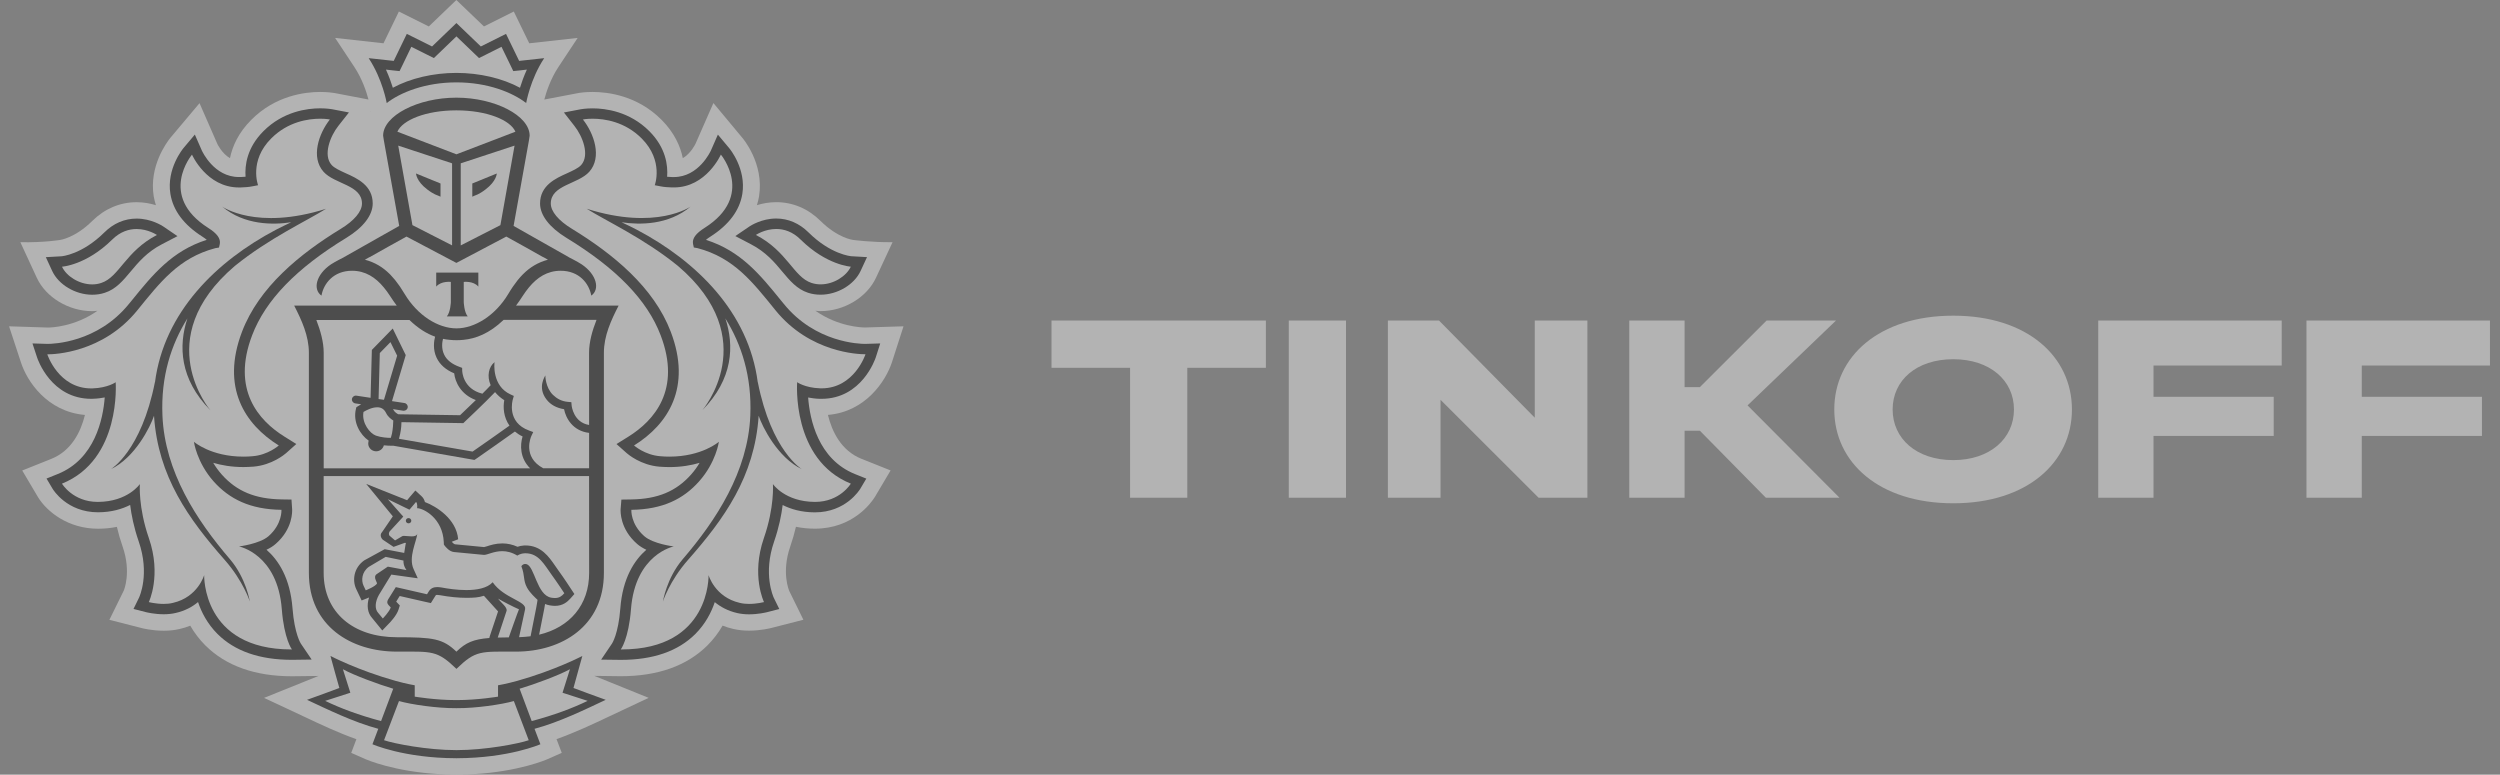 <svg xmlns="http://www.w3.org/2000/svg" width="142" height="44" fill="none" viewBox="0 0 142 44"><rect x="0" y="0" width="142" height="44" fill="#808080" stroke="none"/><g clip-path="url(#clip0)" opacity=".4"><path fill="#fff" d="M50.66 20.582L51.32 18.534L49.138 18.601C48.954 18.601 47.614 18.564 46.314 17.65C46.411 17.659 46.508 17.672 46.606 17.672C47.944 17.672 49.239 16.891 49.758 15.774L50.697 13.756C49.52 13.771 48.444 13.627 48.444 13.627C48.435 13.625 47.587 13.52 46.606 12.549C45.903 11.852 45.033 11.483 44.09 11.483C43.678 11.483 43.309 11.555 42.992 11.653C43.041 11.489 43.089 11.323 43.115 11.152C43.416 9.263 42.161 7.821 42.161 7.823L40.521 5.853L39.504 8.168C39.501 8.175 39.244 8.717 38.784 8.983C38.645 8.303 38.305 7.538 37.577 6.806C36.205 5.428 34.535 5.223 33.66 5.223C33.255 5.223 32.967 5.265 32.896 5.276L30.916 5.654C31.03 5.225 31.273 4.478 31.718 3.806L32.811 2.154L30.061 2.459L29.184 0.654L27.489 1.502L25.921 0L24.357 1.502L22.656 0.654L21.782 2.459L19.034 2.154L20.128 3.806C20.573 4.478 20.817 5.223 20.929 5.652L19.039 5.291L18.975 5.28C18.88 5.265 18.593 5.223 18.186 5.223C17.312 5.223 15.641 5.429 14.273 6.806C13.543 7.536 13.203 8.303 13.062 8.983C12.606 8.721 12.351 8.186 12.351 8.186L11.333 5.859L9.666 7.842C9.463 8.098 8.457 9.452 8.731 11.155C8.76 11.325 8.805 11.491 8.855 11.655C8.539 11.557 8.17 11.485 7.758 11.485C6.815 11.485 5.945 11.854 5.24 12.55C4.263 13.518 3.419 13.627 3.427 13.627C3.427 13.627 2.535 13.782 1.156 13.758L2.089 15.776C2.608 16.894 3.904 17.674 5.24 17.674C5.341 17.674 5.437 17.661 5.536 17.652C4.24 18.566 2.9 18.603 2.739 18.605L0.515 18.534L1.188 20.58C1.526 21.634 2.657 23.381 4.824 23.569C4.588 24.528 4.065 25.6 2.917 26.063L1.262 26.724L2.165 28.249C2.674 29.071 3.87 30.032 5.572 30.032C5.941 30.031 6.296 29.996 6.639 29.926C6.726 30.302 6.836 30.677 6.966 31.05C7.473 32.513 7.036 33.534 7.03 33.545L6.213 35.206L8.037 35.672C8.06 35.679 8.611 35.825 9.301 35.825C9.615 35.825 9.913 35.794 10.194 35.729C10.407 35.681 10.611 35.617 10.806 35.539C11.042 35.95 11.329 36.324 11.664 36.66C12.832 37.823 14.488 38.412 16.586 38.412H16.594L18.091 38.394L14.997 39.64L17.346 40.74C18.2 41.144 19.212 41.621 20.242 41.986L19.95 42.764L20.759 43.121C20.832 43.152 22.388 43.829 24.977 43.972C24.977 43.972 25.602 44 25.946 44C26.29 44 26.908 43.971 26.908 43.971C29.479 43.823 31.024 43.154 31.096 43.121L31.908 42.762L31.611 41.982C32.672 41.606 33.721 41.11 34.538 40.723L36.843 39.638L33.759 38.39L35.262 38.409C37.362 38.409 39.02 37.819 40.187 36.654C40.519 36.321 40.806 35.946 41.044 35.535C41.239 35.613 41.445 35.677 41.657 35.725C41.937 35.79 42.235 35.821 42.549 35.821C43.227 35.821 43.784 35.675 43.799 35.672L45.632 35.202L44.833 33.573C44.814 33.53 44.377 32.511 44.885 31.046C45.014 30.672 45.122 30.296 45.21 29.922C45.554 29.992 45.913 30.029 46.283 30.029C48.452 30.029 49.492 28.549 49.693 28.228L50.586 26.721L48.931 26.061C47.781 25.598 47.26 24.524 47.026 23.567C49.163 23.391 50.311 21.643 50.66 20.582ZM21.073 6.358L21.05 6.364L21.069 6.34L21.073 6.358Z"/><path fill="#fff" d="M25.923 6.268C24.171 6.27 22.858 6.826 22.571 7.481L25.923 8.763L29.276 7.481C28.991 6.826 27.677 6.27 25.923 6.268Z"/><path fill="#fff" d="M25.957 40.224H25.953H25.924H25.892H25.89C24.828 40.231 23.366 40.019 22.661 39.82L21.814 42.045C22.372 42.238 24.265 42.607 25.924 42.607C27.58 42.607 29.474 42.236 30.031 42.045L29.186 39.82C28.479 40.021 27.019 40.231 25.957 40.224Z"/><path fill="#fff" d="M32.372 38.012C31.741 38.359 30.332 38.879 29.513 39.12L30.201 40.957C31.469 40.622 32.514 40.229 33.379 39.809L31.951 39.348L32.372 38.012Z"/><path fill="#fff" d="M19.477 38.012L19.899 39.348L18.47 39.809C19.332 40.229 20.384 40.622 21.645 40.957L22.334 39.12C21.518 38.879 20.108 38.357 19.477 38.012Z"/><path fill="#fff" d="M25.923 4.141C27.243 4.141 28.54 4.447 29.535 4.985C29.627 4.689 29.754 4.329 29.927 3.953L29.551 3.997L29.155 4.038L28.988 3.69L28.484 2.658L27.567 3.122L27.209 3.299L26.924 3.026L25.926 2.068L24.93 3.026L24.645 3.299L24.288 3.122L23.364 2.658L22.867 3.69L22.695 4.038L22.3 3.997L21.924 3.953C22.097 4.331 22.222 4.689 22.315 4.985C23.313 4.447 24.605 4.141 25.923 4.141Z"/><path fill="#fff" d="M46.089 16.069C46.26 16.126 46.435 16.152 46.608 16.152C47.355 16.152 48.077 15.684 48.326 15.147C48.326 15.147 46.956 15.066 45.483 13.616C45.013 13.146 44.517 13.006 44.092 13.006C43.43 13.006 42.934 13.345 42.934 13.345C44.713 14.263 45.076 15.737 46.089 16.069Z"/><path fill="#fff" d="M5.238 16.152C5.411 16.152 5.586 16.126 5.753 16.069C6.77 15.737 7.135 14.263 8.914 13.345C8.914 13.345 8.416 13.006 7.758 13.006C7.331 13.006 6.835 13.146 6.363 13.616C4.892 15.066 3.522 15.147 3.522 15.147C3.767 15.684 4.491 16.152 5.238 16.152Z"/><path fill="#fff" d="M46.574 22.06C46.604 22.062 46.63 22.062 46.663 22.062C48.527 22.062 49.16 20.125 49.16 20.125H49.124C48.782 20.125 46.009 20.047 44.05 17.631C42.759 16.043 41.702 14.646 39.614 14.097L39.408 14.062L39.363 13.859C39.306 13.549 39.524 13.26 40.02 12.947C42.902 11.117 40.946 8.783 40.946 8.783C40.946 8.783 40.123 10.65 38.282 10.65C38.238 10.65 38.19 10.648 38.145 10.648C37.936 10.637 37.734 10.63 37.531 10.588L37.191 10.523C37.191 10.523 37.715 9.139 36.449 7.867C35.495 6.907 34.334 6.745 33.663 6.745C33.325 6.745 33.11 6.787 33.11 6.787C33.747 7.595 34.207 8.933 33.471 9.758C32.837 10.468 31.286 10.503 31.286 11.56C31.286 12.008 31.717 12.532 32.492 13.002C34.825 14.426 37.139 16.315 38.101 18.848C39.304 22.006 37.949 24.102 36.014 25.303C36.014 25.303 36.62 25.845 37.5 25.913C37.679 25.93 37.854 25.937 38.017 25.937C39.874 25.937 40.834 25.093 40.834 25.093C40.834 25.093 40.676 26.26 39.709 27.343C38.817 28.344 37.647 28.932 35.862 28.958C35.862 28.958 35.805 29.761 36.596 30.456C37.101 30.895 38.27 31.038 38.27 31.038C38.27 31.038 36.083 31.468 35.841 34.601C35.71 36.298 35.263 36.888 35.263 36.888H35.303C40.38 36.888 40.248 32.666 40.248 32.666C40.248 32.666 40.602 33.915 42.018 34.242C42.189 34.286 42.371 34.302 42.546 34.302C43.002 34.302 43.398 34.199 43.398 34.199C43.398 34.199 42.657 32.682 43.392 30.561C44.002 28.801 43.903 27.497 43.903 27.497C43.903 27.497 44.587 28.499 46.283 28.508H46.3C47.712 28.508 48.328 27.471 48.328 27.471C44.943 26.109 45.277 21.712 45.277 21.712C45.277 21.712 45.716 22.028 46.574 22.06ZM45.555 26.652C44.179 25.994 43.308 24.247 43.097 23.617C42.869 27.082 41.125 29.487 39.085 31.801C38.027 33.001 37.658 34.168 37.658 34.168C37.658 34.168 37.861 32.846 38.777 31.77C40.68 29.553 42.487 26.794 42.622 23.604C42.715 21.378 42.124 19.572 41.203 18.085C41.718 19.634 41.645 21.533 39.895 23.304C39.895 23.304 43.379 19.255 38.508 15.104C36.558 13.525 34.425 12.55 33.327 11.859C37.295 13.114 39.232 11.732 39.232 11.732C37.964 12.797 36.324 12.779 35.307 12.626C35.583 12.757 35.87 12.893 36.179 13.053C39.524 14.815 42.531 17.714 43.044 21.73V21.698C43.823 25.64 45.555 26.652 45.555 26.652Z"/><path fill="#fff" d="M13.577 31.038C13.577 31.038 14.746 30.897 15.251 30.456C16.04 29.761 15.985 28.958 15.985 28.958C14.199 28.934 13.03 28.344 12.133 27.345C11.173 26.262 11.013 25.095 11.013 25.095C11.013 25.095 11.973 25.939 13.828 25.939C13.995 25.939 14.168 25.932 14.347 25.915C15.227 25.847 15.835 25.305 15.835 25.305C13.9 24.104 12.543 22.006 13.744 18.848C14.708 16.317 17.021 14.426 19.353 13.002C20.128 12.532 20.559 12.01 20.559 11.56C20.559 10.503 19.011 10.468 18.376 9.758C17.64 8.933 18.102 7.593 18.737 6.787C18.737 6.787 18.526 6.745 18.186 6.745C17.517 6.745 16.356 6.907 15.402 7.867C14.132 9.139 14.659 10.523 14.659 10.523L14.318 10.588C14.115 10.63 13.912 10.637 13.704 10.648C13.657 10.648 13.615 10.65 13.569 10.65C11.724 10.65 10.905 8.785 10.905 8.785C10.905 8.785 8.949 11.118 11.829 12.948C12.325 13.262 12.541 13.551 12.484 13.861L12.439 14.063L12.229 14.098C10.145 14.648 9.086 16.044 7.796 17.633C5.84 20.046 3.071 20.125 2.725 20.125H2.687C2.687 20.125 3.32 22.062 5.184 22.062C5.215 22.062 5.241 22.062 5.274 22.06C6.131 22.03 6.572 21.712 6.572 21.712C6.572 21.712 6.902 26.107 3.521 27.471C3.521 27.471 4.137 28.508 5.549 28.508H5.566C7.263 28.499 7.946 27.497 7.946 27.497C7.946 27.497 7.847 28.801 8.455 30.561C9.191 32.682 8.453 34.199 8.453 34.199C8.453 34.199 8.849 34.302 9.303 34.302C9.479 34.302 9.66 34.286 9.829 34.242C11.243 33.915 11.599 32.666 11.599 32.666C11.599 32.666 11.469 36.888 16.546 36.888H16.582C16.582 36.888 16.137 36.298 16.008 34.601C15.765 31.468 13.577 31.038 13.577 31.038ZM12.762 31.801C10.723 29.487 8.98 27.082 8.75 23.617C8.539 24.245 7.672 25.994 6.296 26.652C6.296 26.652 8.026 25.64 8.803 21.698V21.73C9.318 17.716 12.323 14.815 15.669 13.053C15.976 12.891 16.266 12.755 16.54 12.626C15.523 12.779 13.883 12.797 12.615 11.732C12.615 11.732 14.552 13.114 18.518 11.859C17.42 12.55 15.289 13.525 13.339 15.104C8.466 19.255 11.952 23.304 11.952 23.304C10.2 21.531 10.13 19.634 10.645 18.085C9.721 19.574 9.132 21.378 9.227 23.604C9.36 26.794 11.167 29.553 13.066 31.77C13.984 32.845 14.191 34.168 14.191 34.168C14.191 34.168 13.818 33.001 12.762 31.801Z"/><path fill="#fff" d="M22.171 15.602C22.254 15.689 22.336 15.783 22.414 15.877C22.433 15.899 22.45 15.919 22.469 15.945C22.541 16.039 22.615 16.139 22.686 16.24C22.701 16.26 22.716 16.284 22.733 16.308C22.819 16.434 22.898 16.562 22.978 16.695C23.71 17.921 24.883 18.652 25.922 18.654C26.963 18.652 28.132 17.921 28.868 16.695C28.95 16.559 29.031 16.426 29.117 16.303C29.13 16.284 29.143 16.268 29.155 16.249C29.227 16.144 29.303 16.041 29.383 15.941C29.4 15.919 29.415 15.901 29.43 15.883C29.512 15.785 29.596 15.689 29.681 15.601C29.696 15.586 29.708 15.573 29.721 15.562C30.094 15.191 30.538 14.909 31.12 14.753L30.861 14.607H30.846L29.816 14.027L28.758 13.439L25.93 14.931L25.922 14.926L25.916 14.931L23.087 13.439L22.03 14.025L20.998 14.605H20.986L20.724 14.751C21.308 14.908 21.75 15.186 22.125 15.556C22.142 15.571 22.153 15.588 22.171 15.602ZM24.778 15.483H25.975H27.171V16.279C26.89 15.945 26.342 16.013 26.342 16.013V17.162C26.342 17.162 26.363 17.725 26.566 17.971H25.975H25.382C25.589 17.727 25.608 17.162 25.608 17.162V16.013C25.608 16.013 25.063 15.945 24.778 16.279V15.483Z"/><path fill="#fff" d="M25.678 13.938V9.277L22.619 8.271L23.426 12.788L25.678 13.938ZM25.021 10.422V11.17L24.873 11.104C24.865 11.098 24.648 11.05 24.268 10.759C23.641 10.287 23.63 9.852 23.63 9.852L25.021 10.422Z"/><path fill="#fff" d="M28.423 12.788L29.227 8.271L26.169 9.277V13.938L28.423 12.788ZM26.827 10.422L28.218 9.854C28.218 9.854 28.206 10.289 27.577 10.761C27.199 11.052 26.98 11.1 26.973 11.105L26.825 11.172V10.422H26.827Z"/><path fill="#fff" d="M21.351 24.743C21.649 24.849 22.01 24.871 22.195 24.871C22.202 24.849 22.212 24.821 22.221 24.788C22.238 24.734 22.254 24.683 22.265 24.624C22.316 24.366 22.335 24.073 22.339 23.884C22.214 23.809 22.037 23.674 21.938 23.474C21.824 23.241 21.663 23.135 21.425 23.135C21.117 23.135 20.787 23.313 20.646 23.398C20.534 24.041 21.022 24.625 21.351 24.743Z"/><path fill="#fff" d="M28.117 22.27C27.549 22.869 26.437 23.912 26.382 23.965L26.316 24.032L22.802 23.978C22.8 24.316 22.743 24.603 22.688 24.813C22.678 24.848 22.669 24.885 22.659 24.922L26.84 25.65C27.276 25.355 28.473 24.507 28.937 24.175C28.598 23.696 28.566 23.129 28.642 22.729C28.422 22.591 28.252 22.436 28.117 22.27Z"/><path fill="#fff" d="M28.596 18.172C27.786 18.951 27.009 19.239 26.315 19.305C26.19 19.318 26.062 19.325 25.933 19.325H25.924H25.916C25.787 19.325 25.658 19.318 25.532 19.305C25.411 19.294 25.283 19.276 25.156 19.248C25.11 19.423 25.053 19.79 25.217 20.136C25.363 20.451 25.662 20.685 26.097 20.84L26.243 20.895L26.245 21.048C26.245 21.094 26.279 22.086 27.395 22.36C27.577 22.178 27.742 22.014 27.864 21.878C27.636 21.358 27.756 20.827 28.087 20.567C28.071 20.623 27.927 21.924 29.003 22.407L29.179 22.488L29.126 22.67C29.109 22.725 28.75 23.984 30.052 24.452L30.282 24.537L30.179 24.755C30.156 24.802 29.645 25.945 30.848 26.594H33.457V24.585C32.53 24.474 32.136 23.752 32.036 23.24C31.605 23.168 31.27 22.987 31.042 22.692C30.494 21.994 30.966 21.354 30.971 21.319C30.97 21.325 30.971 22.007 31.405 22.427C31.62 22.63 31.874 22.786 32.26 22.821L32.45 22.838L32.467 23.026C32.471 23.066 32.576 23.988 33.459 24.133L33.457 20.031C33.457 19.395 33.649 18.756 33.879 18.166H28.596V18.172Z"/><path fill="#fff" d="M21.574 20.051L21.504 22.664L21.81 22.709L22.559 20.202L22.179 19.432L21.574 20.051Z"/><path fill="#fff" d="M29.829 32.036C29.852 32.036 29.879 32.039 29.903 32.045C30.369 32.174 30.487 33.803 31.304 33.949C31.384 33.965 31.458 33.969 31.523 33.969C31.758 33.969 31.899 33.871 32.051 33.698C32.051 33.698 31.64 33.071 31.333 32.649C30.924 32.096 30.607 31.427 29.846 31.427C29.829 31.427 29.806 31.427 29.788 31.429C29.537 31.442 29.383 31.56 29.383 31.56C29.075 31.372 28.788 31.308 28.527 31.308C28.05 31.308 27.68 31.52 27.495 31.52H27.488L25.789 31.357C25.523 31.334 25.314 31.074 25.238 30.972C25.219 30.945 25.209 30.928 25.209 30.928C25.209 30.884 25.209 30.838 25.205 30.797C25.148 29.45 24.073 28.873 23.691 28.864C23.691 28.864 23.736 28.608 23.632 28.51L23.257 28.951L22.028 28.352L22.904 29.345L22.161 30.154C22.067 30.246 22.079 30.372 22.117 30.423L22.438 30.698L22.845 30.458C22.866 30.443 22.902 30.44 22.947 30.44C23.06 30.44 23.229 30.467 23.381 30.467C23.546 30.467 23.691 30.432 23.708 30.281C23.656 30.781 23.179 31.649 23.493 32.331L23.725 32.845L22.223 32.635L21.52 33.786C21.303 34.17 21.269 34.584 21.478 34.809L21.741 35.128C21.741 35.128 22.109 34.748 22.193 34.5L22.073 34.373C21.973 34.266 21.978 34.17 22.039 34.054L22.48 33.344L24.253 33.75L24.346 33.595C24.466 33.401 24.639 33.342 24.829 33.342C24.907 33.342 24.987 33.352 25.07 33.364C25.399 33.427 25.941 33.512 26.483 33.512C27.077 33.512 27.666 33.409 27.98 33.068C28.622 33.991 29.924 34.139 29.822 34.607L29.48 36.188C29.706 36.179 29.924 36.164 30.131 36.136L30.456 34.49C30.493 34.312 30.527 34.07 30.527 34.07C30.401 33.947 30.097 33.685 29.926 33.368C29.696 32.941 29.822 32.718 29.607 32.161C29.614 32.165 29.679 32.036 29.829 32.036ZM23.197 29.725C23.109 29.723 23.046 29.651 23.05 29.566C23.058 29.485 23.128 29.421 23.213 29.428C23.301 29.432 23.364 29.505 23.36 29.586C23.352 29.668 23.28 29.73 23.197 29.725Z"/><path fill="#fff" d="M20.775 33.532C20.775 33.532 21.362 33.298 21.415 33.13L21.337 32.941C21.282 32.817 21.29 32.682 21.396 32.609L22.031 32.183L23.091 32.38C23.091 32.38 22.899 32.148 22.918 31.837L21.907 31.628L20.953 32.192C20.545 32.489 20.514 32.974 20.649 33.261L20.775 33.532Z"/><path fill="#fff" d="M28.271 36.212C28.461 36.205 28.67 36.201 28.9 36.201C28.9 36.201 29.446 34.655 29.476 34.605C29.17 34.474 28.535 34.148 28.29 33.998C28.451 34.233 28.845 34.502 28.767 34.708L28.271 36.212Z"/><path fill="#fff" d="M33.463 27.042H18.386V32.541C18.386 34.789 20.064 36.197 22.54 36.197C24.61 36.197 25.155 36.275 25.925 37.016C26.455 36.503 26.895 36.312 27.795 36.24L27.816 36.155L28.291 34.73C28.265 34.699 27.487 33.842 27.487 33.842C27.18 33.941 26.921 33.958 26.486 33.958C26.039 33.958 25.536 33.908 24.99 33.809C24.935 33.796 24.884 33.792 24.832 33.792C24.766 33.792 24.76 33.798 24.743 33.829L24.648 33.98L24.475 34.257L24.15 34.185L22.704 33.855L22.506 34.172L22.537 34.205L22.713 34.393L22.635 34.638C22.529 34.959 22.183 35.333 22.078 35.436L21.717 35.812L21.389 35.408L21.142 35.108C20.881 34.826 20.82 34.393 20.967 33.94C20.963 33.943 20.957 33.945 20.951 33.945L20.543 34.109L20.358 33.722L20.229 33.448C20.007 32.965 20.088 32.259 20.687 31.833L21.852 31.196L22.96 31.407C22.987 31.304 23.027 30.936 23.059 30.842C23.038 30.84 23.017 30.834 22.996 30.834L22.358 31.065L21.742 30.652C21.742 30.652 21.501 30.427 21.719 30.202L22.316 29.327L20.805 27.488L23.128 28.413L23.282 28.227L23.595 27.864L23.951 28.192C24.051 28.285 24.108 28.402 24.137 28.518C24.777 28.759 25.923 29.472 26.024 30.632L25.665 30.772V30.781C25.747 30.875 25.815 30.913 25.836 30.917L27.493 31.076C27.535 31.068 27.588 31.05 27.647 31.033C27.852 30.965 28.162 30.867 28.529 30.867C28.827 30.867 29.116 30.934 29.393 31.059C29.496 31.022 29.622 30.995 29.766 30.985L29.846 30.984C30.733 30.984 31.174 31.627 31.528 32.139C31.587 32.228 31.646 32.312 31.706 32.395C32.016 32.819 32.421 33.44 32.438 33.466L32.621 33.742L32.396 33.995C32.224 34.188 31.965 34.415 31.52 34.415C31.429 34.415 31.328 34.406 31.22 34.386C31.125 34.369 31.04 34.341 30.956 34.308C30.942 34.393 30.925 34.494 30.908 34.581L30.617 36.052C32.356 35.637 33.461 34.364 33.461 32.543L33.463 27.042Z"/><path fill="#fff" d="M18.386 26.599H30.111C29.525 26.013 29.533 25.27 29.683 24.788C29.512 24.708 29.371 24.613 29.246 24.509C28.788 24.837 27.389 25.825 27.024 26.072L26.946 26.124L22.345 25.317H22.252C22.142 25.317 21.98 25.313 21.803 25.293C21.754 25.494 21.576 25.632 21.37 25.632C21.347 25.632 21.321 25.63 21.296 25.624C21.176 25.604 21.072 25.545 21.002 25.448C20.929 25.352 20.901 25.237 20.922 25.119L20.939 25.023C20.464 24.699 20.026 23.975 20.22 23.212L20.239 23.131L20.306 23.085C20.315 23.077 20.395 23.026 20.513 22.959L20.178 22.91C20.053 22.888 19.97 22.775 19.989 22.655C20.009 22.534 20.127 22.447 20.251 22.471L21.047 22.593L21.119 19.872L22.305 18.656L23.044 20.166L22.263 22.782L22.967 22.889C23.09 22.908 23.176 23.02 23.157 23.144C23.138 23.252 23.043 23.328 22.93 23.328C22.919 23.328 22.906 23.328 22.894 23.326L22.322 23.236C22.33 23.252 22.341 23.262 22.349 23.28C22.41 23.402 22.545 23.49 22.625 23.527L26.133 23.581C26.281 23.44 26.65 23.09 27.028 22.72C26.165 22.403 25.852 21.68 25.798 21.201C25.316 21.002 24.983 20.704 24.799 20.315C24.574 19.834 24.654 19.353 24.713 19.119C24.246 18.953 23.753 18.651 23.252 18.168H17.968C18.195 18.758 18.386 19.397 18.386 20.033V26.599Z"/><path fill="#000" d="M23.215 29.428C23.13 29.421 23.057 29.485 23.052 29.566C23.046 29.651 23.11 29.723 23.198 29.725C23.282 29.732 23.356 29.669 23.363 29.586C23.363 29.505 23.302 29.43 23.215 29.428Z"/><path fill="#000" d="M33.442 39.4L32.573 39.077L32.813 38.208L33.077 37.258C33.077 37.258 31.538 38.067 29.369 38.676C28.753 38.847 28.288 38.924 28.288 38.924V39.569C28.288 39.569 27.128 39.765 25.956 39.765H25.942H25.925H25.902H25.889C24.717 39.765 23.557 39.569 23.557 39.569V38.924C23.557 38.924 23.09 38.847 22.476 38.676C20.307 38.067 18.77 37.258 18.77 37.258L19.03 38.208L19.275 39.077L18.405 39.4L17.439 39.75C18.547 40.268 20.081 41.023 21.486 41.396L21.155 42.273C21.155 42.273 22.936 43.06 25.902 43.067V43.069H25.912H25.925H25.937H25.944V43.067C28.915 43.06 30.694 42.273 30.694 42.273L30.361 41.396C31.765 41.023 33.303 40.268 34.405 39.75L33.442 39.4ZM18.47 39.809L19.899 39.348L19.477 38.012C20.106 38.359 21.518 38.878 22.335 39.12L21.645 40.957C20.383 40.62 19.332 40.227 18.47 39.809ZM25.925 42.607C24.266 42.607 22.371 42.236 21.814 42.044L22.662 39.82C23.365 40.019 24.829 40.231 25.891 40.224H25.893H25.925H25.954H25.958C27.02 40.231 28.48 40.019 29.187 39.82L30.032 42.044C29.476 42.238 27.582 42.607 25.925 42.607ZM30.201 40.957L29.514 39.12C30.332 38.878 31.741 38.359 32.372 38.012L31.952 39.348L33.379 39.809C32.514 40.227 31.469 40.62 30.201 40.957Z"/><path fill="#000" d="M25.924 4.679C27.691 4.679 29.105 5.247 29.886 5.853C29.886 5.853 30.118 4.499 30.911 3.303L29.487 3.459L28.742 1.924L27.311 2.639L25.924 1.309L24.54 2.639L23.107 1.924L22.364 3.459L20.94 3.303C21.733 4.499 21.965 5.853 21.965 5.853C22.748 5.247 24.158 4.679 25.924 4.679ZM22.299 3.997L22.695 4.038L22.866 3.69L23.363 2.658L24.287 3.12L24.645 3.297L24.93 3.024L25.925 2.066L26.923 3.024L27.208 3.297L27.566 3.12L28.484 2.658L28.987 3.69L29.154 4.038L29.55 3.997L29.926 3.953C29.753 4.331 29.626 4.688 29.535 4.985C28.539 4.447 27.242 4.141 25.922 4.141C24.607 4.141 23.312 4.447 22.313 4.985C22.22 4.688 22.094 4.329 21.921 3.953L22.299 3.997Z"/><path fill="#000" d="M46.66 22.653C48.947 22.653 49.711 20.398 49.743 20.302L49.997 19.507L49.14 19.533H49.136C48.834 19.533 46.312 19.469 44.524 17.265L44.355 17.06C43.186 15.619 42.078 14.249 40.098 13.625C40.155 13.575 40.236 13.512 40.349 13.442C41.4 12.771 42.011 11.957 42.165 11.011C42.39 9.589 41.455 8.455 41.413 8.409L40.776 7.646L40.379 8.551C40.352 8.608 39.683 10.057 38.277 10.057H38.172C38.075 10.051 37.984 10.047 37.893 10.04C37.943 9.393 37.821 8.393 36.886 7.455C35.763 6.325 34.383 6.155 33.661 6.155C33.275 6.155 33.018 6.201 32.992 6.205L32.03 6.389L32.623 7.147C33.089 7.731 33.51 8.809 33.011 9.373C32.851 9.552 32.522 9.697 32.207 9.843C31.559 10.132 30.675 10.534 30.675 11.559C30.675 12.222 31.205 12.915 32.167 13.505C35.014 15.241 36.77 17.052 37.528 19.052C38.701 22.128 37.171 23.883 35.685 24.806L35.017 25.222L35.601 25.742C35.679 25.808 36.394 26.418 37.448 26.507C37.648 26.52 37.84 26.531 38.019 26.531C38.695 26.531 39.271 26.427 39.738 26.289C39.609 26.509 39.451 26.732 39.252 26.956C38.402 27.911 37.357 28.346 35.854 28.368L35.295 28.377L35.251 28.921C35.245 29.03 35.204 30.038 36.188 30.895C36.338 31.027 36.521 31.136 36.711 31.227C36.044 31.809 35.365 32.822 35.234 34.56C35.124 36.011 34.767 36.547 34.763 36.553L34.145 37.467L35.261 37.481C37.104 37.481 38.516 36.987 39.495 36.011C40.073 35.432 40.404 34.78 40.599 34.201C40.921 34.466 41.335 34.699 41.875 34.822C42.08 34.868 42.304 34.894 42.545 34.894C43.066 34.894 43.502 34.787 43.551 34.776L44.264 34.592L43.948 33.947C43.925 33.895 43.33 32.601 43.971 30.755C44.246 29.957 44.387 29.242 44.455 28.685C44.904 28.912 45.505 29.1 46.282 29.102C48.045 29.102 48.823 27.825 48.859 27.771L49.207 27.185L48.563 26.927C46.461 26.081 45.995 23.809 45.902 22.578C46.092 22.613 46.309 22.646 46.554 22.653H46.66ZM48.327 27.471C48.327 27.471 47.711 28.508 46.299 28.508H46.282C44.587 28.499 43.902 27.496 43.902 27.496C43.902 27.496 44.001 28.801 43.389 30.561C42.654 32.682 43.395 34.199 43.395 34.199C43.395 34.199 43 34.302 42.544 34.302C42.369 34.302 42.186 34.286 42.015 34.242C40.599 33.915 40.246 32.666 40.246 32.666C40.246 32.666 40.377 36.888 35.301 36.888H35.261C35.261 36.888 35.707 36.298 35.84 34.601C36.082 31.468 38.269 31.038 38.269 31.038C38.269 31.038 37.102 30.897 36.597 30.456C35.806 29.761 35.861 28.958 35.861 28.958C37.648 28.934 38.817 28.344 39.708 27.343C40.673 26.26 40.833 25.093 40.833 25.093C40.833 25.093 39.873 25.937 38.017 25.937C37.853 25.937 37.678 25.93 37.499 25.913C36.621 25.845 36.013 25.303 36.013 25.303C37.946 24.102 39.303 22.005 38.1 18.846C37.137 16.315 34.822 14.425 32.492 13C31.716 12.53 31.285 12.008 31.285 11.559C31.285 10.501 32.836 10.468 33.472 9.756C34.206 8.931 33.746 7.591 33.109 6.786C33.109 6.786 33.324 6.743 33.663 6.743C34.333 6.743 35.495 6.907 36.449 7.865C37.716 9.137 37.19 10.521 37.19 10.521L37.53 10.586C37.733 10.628 37.935 10.635 38.144 10.645C38.19 10.645 38.235 10.646 38.281 10.646C40.122 10.646 40.945 8.78 40.945 8.78C40.945 8.78 42.903 11.115 40.022 12.943C39.526 13.256 39.307 13.546 39.364 13.855L39.41 14.058L39.615 14.093C41.703 14.642 42.76 16.039 44.051 17.628C46.01 20.044 48.783 20.121 49.125 20.121H49.161C49.161 20.121 48.528 22.058 46.664 22.058C46.633 22.058 46.607 22.058 46.575 22.056C45.718 22.027 45.278 21.708 45.278 21.708C45.278 21.708 44.942 26.107 48.327 27.471Z"/><path fill="#000" d="M42.644 13.868C43.498 14.309 43.994 14.898 44.429 15.422C44.856 15.932 45.263 16.424 45.898 16.629C46.124 16.704 46.363 16.739 46.607 16.739C47.561 16.739 48.519 16.174 48.882 15.39L49.246 14.605L48.363 14.554C48.321 14.552 47.184 14.452 45.919 13.197C45.398 12.683 44.769 12.412 44.09 12.412C43.262 12.412 42.648 12.814 42.58 12.855L41.766 13.409L42.644 13.868ZM44.092 13.006C44.518 13.006 45.014 13.146 45.484 13.616C46.956 15.066 48.327 15.147 48.327 15.147C48.078 15.682 47.356 16.152 46.609 16.152C46.436 16.152 46.263 16.126 46.09 16.069C45.077 15.737 44.714 14.263 42.933 13.345C42.933 13.345 43.431 13.006 44.092 13.006Z"/><path fill="#000" d="M43.042 21.699V21.728C42.529 17.714 39.522 14.816 36.177 13.052C35.868 12.891 35.583 12.755 35.305 12.624C36.324 12.777 37.964 12.796 39.23 11.73C39.23 11.73 37.293 13.113 33.325 11.857C34.423 12.549 36.558 13.524 38.505 15.103C43.377 19.253 39.891 23.302 39.891 23.302C41.642 21.531 41.714 19.633 41.199 18.083C42.12 19.57 42.709 21.376 42.618 23.602C42.483 26.793 40.676 29.551 38.773 31.769C37.859 32.845 37.654 34.166 37.654 34.166C37.654 34.166 38.023 33 39.081 31.8C41.121 29.485 42.863 27.08 43.092 23.616C43.303 24.244 44.171 25.993 45.549 26.651C45.553 26.653 43.821 25.641 43.042 21.699Z"/><path fill="#000" d="M17.084 36.551C17.082 36.545 16.729 36.009 16.615 34.559C16.482 32.821 15.805 31.807 15.136 31.225C15.33 31.136 15.508 31.027 15.659 30.893C16.641 30.036 16.599 29.028 16.593 28.919L16.556 28.375L15.993 28.366C14.494 28.342 13.446 27.907 12.597 26.955C12.399 26.73 12.24 26.507 12.11 26.287C12.578 26.426 13.15 26.529 13.828 26.529C14.011 26.529 14.199 26.518 14.399 26.505C15.453 26.416 16.168 25.808 16.248 25.74L16.831 25.22L16.164 24.804C14.672 23.879 13.148 22.124 14.319 19.05C15.077 17.051 16.831 15.239 19.682 13.503C20.644 12.913 21.17 12.22 21.17 11.557C21.17 10.532 20.288 10.129 19.64 9.841C19.325 9.696 18.996 9.55 18.836 9.371C18.334 8.809 18.758 7.729 19.222 7.145L19.819 6.387L18.853 6.203C18.825 6.199 18.572 6.153 18.184 6.153C17.462 6.153 16.086 6.323 14.961 7.453C14.024 8.393 13.901 9.393 13.948 10.038C13.857 10.046 13.766 10.049 13.671 10.055H13.568C12.158 10.055 11.491 8.606 11.464 8.549L11.067 7.644L10.425 8.407C10.388 8.453 9.45 9.589 9.678 11.01C9.83 11.955 10.442 12.77 11.493 13.44C11.607 13.51 11.686 13.573 11.743 13.623C9.765 14.248 8.659 15.619 7.49 17.06L7.321 17.265C5.535 19.469 3.007 19.533 2.705 19.533L1.844 19.507L2.106 20.302C2.136 20.398 2.898 22.653 5.187 22.653L5.297 22.649C5.538 22.642 5.755 22.611 5.949 22.574C5.854 23.803 5.388 26.076 3.284 26.923L2.642 27.181L2.99 27.767C3.024 27.821 3.803 29.098 5.571 29.098C6.342 29.096 6.943 28.908 7.393 28.681C7.462 29.238 7.602 29.953 7.878 30.751C8.518 32.598 7.922 33.891 7.899 33.943L7.583 34.588L8.298 34.772C8.345 34.783 8.784 34.89 9.303 34.89C9.546 34.89 9.771 34.864 9.972 34.818C10.514 34.695 10.932 34.463 11.249 34.197C11.443 34.776 11.776 35.428 12.352 36.007C13.332 36.984 14.742 37.478 16.586 37.478L17.703 37.463L17.084 36.551ZM16.544 36.888C11.468 36.888 11.597 32.666 11.597 32.666C11.597 32.666 11.244 33.915 9.828 34.242C9.659 34.286 9.478 34.302 9.301 34.302C8.845 34.302 8.452 34.199 8.452 34.199C8.452 34.199 9.189 32.682 8.454 30.561C7.846 28.801 7.944 27.496 7.944 27.496C7.944 27.496 7.262 28.499 5.565 28.508H5.548C4.136 28.508 3.52 27.471 3.52 27.471C6.903 26.109 6.57 21.711 6.57 21.711C6.57 21.711 6.131 22.028 5.272 22.06C5.242 22.062 5.213 22.062 5.183 22.062C3.317 22.062 2.686 20.125 2.686 20.125H2.724C3.068 20.125 5.837 20.047 7.796 17.631C9.087 16.043 10.145 14.648 12.23 14.096L12.439 14.061L12.485 13.859C12.542 13.549 12.325 13.26 11.829 12.947C8.948 11.116 10.905 8.783 10.905 8.783C10.905 8.783 11.725 10.648 13.57 10.648C13.616 10.648 13.657 10.646 13.705 10.646C13.912 10.636 14.117 10.628 14.319 10.586L14.659 10.521C14.659 10.521 14.132 9.137 15.402 7.866C16.356 6.905 17.517 6.743 18.186 6.743C18.526 6.743 18.737 6.786 18.737 6.786C18.103 7.593 17.643 8.931 18.376 9.756C19.011 10.466 20.56 10.501 20.56 11.559C20.56 12.007 20.129 12.53 19.353 13C17.021 14.425 14.706 16.315 13.745 18.846C12.544 22.004 13.899 24.1 15.835 25.303C15.835 25.303 15.227 25.845 14.347 25.913C14.169 25.93 13.996 25.937 13.828 25.937C11.973 25.937 11.014 25.093 11.014 25.093C11.014 25.093 11.173 26.26 12.133 27.343C13.03 28.344 14.199 28.934 15.986 28.958C15.986 28.958 16.043 29.761 15.252 30.456C14.745 30.895 13.577 31.038 13.577 31.038C13.577 31.038 15.767 31.468 16.006 34.601C16.137 36.298 16.58 36.888 16.58 36.888H16.544Z"/><path fill="#000" d="M5.239 16.741C5.484 16.741 5.723 16.706 5.949 16.631C6.588 16.426 6.993 15.934 7.42 15.424C7.858 14.9 8.35 14.311 9.203 13.87L10.081 13.413L9.266 12.858C9.197 12.816 8.585 12.416 7.759 12.416C7.078 12.416 6.447 12.685 5.928 13.201C4.663 14.454 3.528 14.556 3.486 14.557L2.603 14.607L2.966 15.394C3.33 16.174 4.286 16.741 5.239 16.741ZM6.364 13.617C6.835 13.148 7.331 13.008 7.759 13.008C8.416 13.008 8.914 13.347 8.914 13.347C7.135 14.266 6.77 15.739 5.754 16.07C5.586 16.128 5.411 16.154 5.239 16.154C4.492 16.154 3.769 15.685 3.522 15.149C3.522 15.147 4.891 15.066 6.364 13.617Z"/><path fill="#000" d="M9.227 23.604C9.132 21.378 9.721 19.572 10.645 18.085C10.13 19.635 10.2 21.533 11.952 23.304C11.952 23.304 8.467 19.255 13.34 15.105C15.29 13.525 17.422 12.55 18.519 11.859C14.552 13.114 12.616 11.732 12.616 11.732C13.881 12.797 15.521 12.779 16.54 12.624C16.265 12.755 15.976 12.892 15.67 13.052C12.321 14.815 9.316 17.714 8.801 21.728V21.697C8.024 25.639 6.294 26.651 6.294 26.651C7.67 25.993 8.537 24.246 8.748 23.615C8.978 27.08 10.721 29.485 12.76 31.8C13.819 33 14.191 34.166 14.191 34.166C14.191 34.166 13.984 32.845 13.066 31.769C11.167 29.555 9.36 26.794 9.227 23.604Z"/><path fill="#000" d="M24.777 15.483V16.279C25.061 15.945 25.608 16.013 25.608 16.013V17.162C25.608 17.162 25.589 17.725 25.382 17.971H25.975H26.566C26.362 17.727 26.341 17.162 26.341 17.162V16.013C26.341 16.013 26.889 15.945 27.17 16.279V15.483H25.975H24.777Z"/><path fill="#000" d="M24.268 10.761C24.647 11.052 24.865 11.1 24.873 11.106L25.021 11.172V10.422L23.63 9.854C23.63 9.856 23.643 10.289 24.268 10.761Z"/><path fill="#000" d="M27.577 10.761C28.206 10.289 28.218 9.854 28.218 9.854L26.827 10.422V11.172L26.973 11.106C26.983 11.1 27.199 11.052 27.577 10.761Z"/><path fill="#000" d="M30.084 7.707C30.084 6.57 28.109 5.547 25.929 5.547H25.927H25.922H25.916C23.736 5.547 21.761 6.57 21.761 7.707L21.805 7.987L22.675 12.832L21.802 13.325L19.54 14.605H19.547C19.547 14.605 19.038 14.858 18.802 15.014C17.942 15.595 17.759 16.441 18.259 16.791C18.382 16.102 18.945 15.379 19.998 15.379C20.756 15.379 21.334 15.759 21.802 16.328C21.921 16.472 22.035 16.625 22.142 16.791C22.273 16.999 22.404 17.182 22.535 17.359H16.71C17.138 18.194 17.544 19.078 17.544 20.038V32.541C17.544 35.567 19.945 37.012 22.541 37.012C24.548 37.012 24.818 36.923 25.926 37.992C27.028 36.922 27.298 37.012 29.307 37.012C31.904 37.012 34.301 35.567 34.301 32.541V20.038C34.301 19.078 34.708 18.194 35.137 17.359H29.31C29.44 17.184 29.571 16.999 29.702 16.791C29.81 16.625 29.922 16.472 30.04 16.328C30.511 15.757 31.087 15.379 31.846 15.379C32.898 15.379 33.459 16.1 33.585 16.791C34.084 16.441 33.904 15.595 33.037 15.014C32.805 14.858 32.296 14.605 32.296 14.605H32.304L30.042 13.325L29.172 12.832L30.042 7.987L30.084 7.707ZM22.619 8.271L25.678 9.277V13.938L23.426 12.787L22.619 8.271ZM23.252 18.172C23.753 18.656 24.245 18.957 24.713 19.122C24.652 19.356 24.572 19.839 24.799 20.32C24.983 20.707 25.317 21.006 25.798 21.205C25.851 21.684 26.163 22.405 27.028 22.724C26.65 23.094 26.281 23.442 26.131 23.584L22.624 23.531C22.544 23.492 22.41 23.405 22.349 23.282C22.341 23.265 22.33 23.256 22.324 23.238L22.896 23.328C22.91 23.33 22.921 23.33 22.932 23.33C23.043 23.33 23.139 23.256 23.158 23.146C23.177 23.022 23.092 22.91 22.968 22.891L22.265 22.784L23.046 20.169L22.307 18.66L21.121 19.876L21.049 22.596L20.253 22.475C20.129 22.451 20.011 22.539 19.99 22.659C19.971 22.779 20.055 22.891 20.18 22.913L20.515 22.963C20.395 23.029 20.317 23.081 20.308 23.088L20.239 23.134L20.22 23.216C20.026 23.979 20.465 24.703 20.939 25.027L20.922 25.123C20.902 25.241 20.929 25.355 21.001 25.451C21.07 25.549 21.176 25.608 21.294 25.628C21.319 25.632 21.345 25.634 21.368 25.634C21.573 25.634 21.752 25.495 21.803 25.294C21.98 25.315 22.142 25.318 22.252 25.318H22.345L26.946 26.124L27.024 26.074C27.391 25.825 28.788 24.837 29.246 24.511C29.371 24.616 29.512 24.712 29.683 24.791C29.535 25.274 29.525 26.017 30.112 26.603H18.386V20.04C18.386 19.404 18.194 18.765 17.968 18.175H23.252V18.172ZM28.938 24.176C28.472 24.508 27.275 25.355 26.842 25.65L22.66 24.922C22.67 24.885 22.679 24.85 22.689 24.813C22.744 24.603 22.799 24.316 22.803 23.979L26.317 24.034L26.384 23.968C26.437 23.916 27.55 22.873 28.119 22.272C28.254 22.436 28.423 22.593 28.643 22.731C28.567 23.129 28.599 23.697 28.938 24.176ZM21.938 23.474C22.037 23.674 22.216 23.809 22.339 23.885C22.335 24.073 22.316 24.366 22.265 24.623C22.254 24.681 22.238 24.734 22.221 24.788C22.212 24.821 22.202 24.848 22.195 24.871C22.011 24.871 21.647 24.848 21.351 24.743C21.022 24.625 20.532 24.041 20.646 23.398C20.788 23.313 21.117 23.134 21.425 23.134C21.663 23.133 21.824 23.241 21.938 23.474ZM21.503 22.665L21.573 20.053L22.178 19.432L22.558 20.202L21.809 22.709L21.503 22.665ZM28.9 36.203C28.672 36.203 28.461 36.206 28.271 36.214L28.769 34.712C28.847 34.504 28.453 34.236 28.292 34.002C28.537 34.151 29.172 34.478 29.478 34.609C29.445 34.657 28.9 36.203 28.9 36.203ZM30.462 34.496L30.137 36.14C29.93 36.168 29.709 36.182 29.483 36.192L29.825 34.61C29.928 34.141 28.626 33.995 27.984 33.072C27.67 33.414 27.079 33.516 26.486 33.516C25.945 33.516 25.403 33.431 25.074 33.368C24.99 33.355 24.911 33.346 24.833 33.346C24.643 33.346 24.47 33.403 24.35 33.599L24.255 33.754L22.482 33.348L22.041 34.056C21.978 34.17 21.974 34.268 22.075 34.375L22.195 34.502C22.113 34.752 21.744 35.13 21.744 35.13L21.48 34.811C21.271 34.585 21.305 34.172 21.524 33.788L22.227 32.637L23.729 32.847L23.495 32.331C23.181 31.649 23.658 30.781 23.709 30.281C23.692 30.433 23.55 30.466 23.383 30.466C23.231 30.466 23.061 30.438 22.949 30.438C22.906 30.438 22.868 30.442 22.847 30.456L22.44 30.696L22.119 30.422C22.081 30.368 22.067 30.244 22.163 30.152L22.906 29.345L22.028 28.352L23.257 28.951L23.631 28.51C23.734 28.608 23.691 28.864 23.691 28.864C24.075 28.873 25.15 29.45 25.207 30.796C25.211 30.836 25.211 30.882 25.211 30.926C25.211 30.926 25.221 30.943 25.239 30.971C25.316 31.072 25.524 31.332 25.791 31.356L27.49 31.518H27.497C27.683 31.518 28.054 31.306 28.529 31.306C28.788 31.306 29.076 31.371 29.384 31.559C29.384 31.559 29.538 31.441 29.789 31.428C29.808 31.426 29.829 31.426 29.848 31.426C30.61 31.426 30.926 32.093 31.334 32.648C31.642 33.07 32.053 33.696 32.053 33.696C31.901 33.871 31.76 33.967 31.524 33.967C31.46 33.967 31.386 33.962 31.306 33.947C30.489 33.801 30.371 32.172 29.905 32.043C29.881 32.036 29.854 32.034 29.831 32.034C29.681 32.034 29.614 32.163 29.614 32.163C29.827 32.718 29.704 32.943 29.932 33.37C30.103 33.687 30.407 33.949 30.532 34.072C30.532 34.076 30.498 34.316 30.462 34.496ZM21.338 32.941L21.416 33.13C21.364 33.297 20.775 33.532 20.775 33.532L20.648 33.263C20.513 32.976 20.541 32.491 20.952 32.194L21.906 31.63L22.917 31.839C22.898 32.15 23.09 32.382 23.09 32.382L22.029 32.185L21.395 32.611C21.288 32.683 21.281 32.817 21.338 32.941ZM30.622 36.05L30.913 34.579C30.928 34.492 30.947 34.391 30.96 34.306C31.042 34.34 31.129 34.367 31.224 34.384C31.332 34.404 31.433 34.413 31.524 34.413C31.969 34.413 32.228 34.187 32.401 33.993L32.625 33.74L32.442 33.464C32.425 33.436 32.022 32.817 31.711 32.393C31.65 32.31 31.591 32.227 31.532 32.137C31.179 31.625 30.736 30.982 29.848 30.982L29.768 30.983C29.622 30.993 29.497 31.02 29.396 31.057C29.116 30.93 28.829 30.866 28.531 30.866C28.164 30.866 27.855 30.963 27.649 31.032C27.59 31.048 27.537 31.067 27.495 31.074L25.836 30.915C25.815 30.912 25.747 30.873 25.665 30.777V30.77L26.024 30.63C25.924 29.471 24.776 28.757 24.135 28.516C24.107 28.4 24.05 28.284 23.949 28.19L23.592 27.862L23.278 28.227L23.124 28.413L20.802 27.488L22.313 29.327L21.716 30.202C21.497 30.427 21.739 30.652 21.739 30.652L22.354 31.063L22.993 30.832C23.016 30.832 23.035 30.838 23.056 30.84C23.025 30.934 22.985 31.302 22.959 31.406L21.851 31.194L20.686 31.831C20.087 32.257 20.005 32.963 20.228 33.446L20.357 33.72L20.541 34.107L20.948 33.943C20.954 33.941 20.959 33.94 20.963 33.936C20.817 34.389 20.876 34.821 21.138 35.104L21.385 35.407L21.714 35.81L22.075 35.434C22.181 35.331 22.526 34.957 22.632 34.636L22.71 34.391L22.533 34.203L22.505 34.17L22.702 33.853L24.148 34.183L24.474 34.255L24.646 33.978L24.741 33.827C24.759 33.796 24.764 33.79 24.831 33.79C24.882 33.79 24.933 33.796 24.989 33.807C25.534 33.907 26.038 33.956 26.484 33.956C26.918 33.956 27.176 33.94 27.486 33.84C27.486 33.84 28.263 34.695 28.29 34.728L27.815 36.151L27.794 36.238C26.893 36.308 26.454 36.499 25.924 37.014C25.154 36.273 24.608 36.195 22.539 36.195C20.062 36.195 18.384 34.787 18.384 32.539V27.041H33.459L33.463 32.539C33.465 34.364 32.361 35.635 30.622 36.05ZM33.881 18.172C33.651 18.761 33.459 19.401 33.459 20.037L33.461 24.139C32.577 23.995 32.473 23.072 32.469 23.031L32.452 22.843L32.262 22.827C31.878 22.792 31.623 22.633 31.409 22.43C30.975 22.01 30.973 21.328 30.975 21.323C30.97 21.358 30.498 21.997 31.046 22.696C31.275 22.991 31.608 23.171 32.039 23.243C32.14 23.756 32.534 24.478 33.461 24.588V26.597H30.854C29.651 25.949 30.16 24.806 30.184 24.758L30.287 24.541L30.057 24.456C28.755 23.988 29.113 22.727 29.132 22.674L29.185 22.489L29.008 22.408C27.932 21.926 28.079 20.623 28.092 20.569C27.761 20.829 27.642 21.36 27.87 21.88C27.746 22.016 27.581 22.182 27.4 22.362C26.287 22.088 26.253 21.094 26.253 21.048L26.25 20.895L26.104 20.84C25.669 20.683 25.37 20.449 25.224 20.134C25.059 19.786 25.118 19.421 25.163 19.246C25.291 19.274 25.418 19.294 25.54 19.303C25.665 19.316 25.794 19.323 25.924 19.323H25.931H25.941C26.07 19.323 26.197 19.316 26.323 19.303C27.016 19.237 27.794 18.947 28.603 18.17H33.881V18.172ZM29.818 14.025L30.848 14.605H30.863L31.122 14.751C30.54 14.908 30.095 15.19 29.723 15.56C29.709 15.571 29.696 15.586 29.683 15.599C29.597 15.687 29.512 15.783 29.432 15.881C29.417 15.899 29.402 15.919 29.384 15.94C29.305 16.039 29.231 16.141 29.158 16.247C29.147 16.266 29.134 16.284 29.12 16.301C29.035 16.424 28.953 16.557 28.871 16.694C28.138 17.919 26.967 18.651 25.926 18.652C24.886 18.651 23.715 17.919 22.982 16.694C22.902 16.561 22.822 16.432 22.736 16.306C22.719 16.282 22.704 16.259 22.689 16.238C22.617 16.137 22.544 16.038 22.47 15.943C22.451 15.918 22.434 15.897 22.415 15.875C22.335 15.781 22.254 15.687 22.172 15.601C22.155 15.588 22.143 15.571 22.126 15.556C21.752 15.186 21.309 14.906 20.726 14.751L20.988 14.605H20.999L22.029 14.025L23.088 13.437L25.916 14.93L25.922 14.924L25.929 14.93L28.757 13.437L29.818 14.025ZM28.423 12.788L26.169 13.94V9.277L29.227 8.271L28.423 12.788ZM25.924 8.765L22.571 7.481C22.856 6.826 24.171 6.27 25.924 6.268C27.678 6.27 28.993 6.826 29.276 7.481L25.924 8.765Z"/><path fill="#fff" d="M67.439 28.27V20.89H71.902V18.205H59.725V20.89H64.188V28.27H67.439ZM76.453 18.205H73.203V28.27H76.453V18.205ZM78.832 18.205V28.27H81.822V22.709L87.391 28.27H90.164V18.205H87.174V23.724L81.735 18.205H78.832ZM96.552 24.464L100.3 28.27H104.483L99.261 23.026L104.287 18.205H100.344L96.552 21.99H95.685V18.205H92.543V28.27H95.685V24.464H96.552ZM110.947 17.93C106.722 17.93 104.187 20.256 104.187 23.258C104.187 26.261 106.722 28.587 110.947 28.587C115.152 28.587 117.686 26.261 117.686 23.258C117.686 20.256 115.152 17.93 110.947 17.93ZM110.947 26.134C108.846 26.134 107.502 24.908 107.502 23.258C107.502 21.609 108.846 20.404 110.947 20.404C113.028 20.404 114.393 21.609 114.393 23.258C114.393 24.908 113.028 26.134 110.947 26.134ZM129.601 18.205H119.179V28.27H122.32V24.76H129.147V22.54H122.32V20.763H129.601V18.205ZM141.43 18.205H131.007V28.27H134.149V24.76H140.975V22.54H134.149V20.763H141.43V18.205Z"/></g><defs><clipPath id="clip0"><rect width="141" height="44" fill="#fff" transform="translate(0.515 0)"/></clipPath></defs></svg>